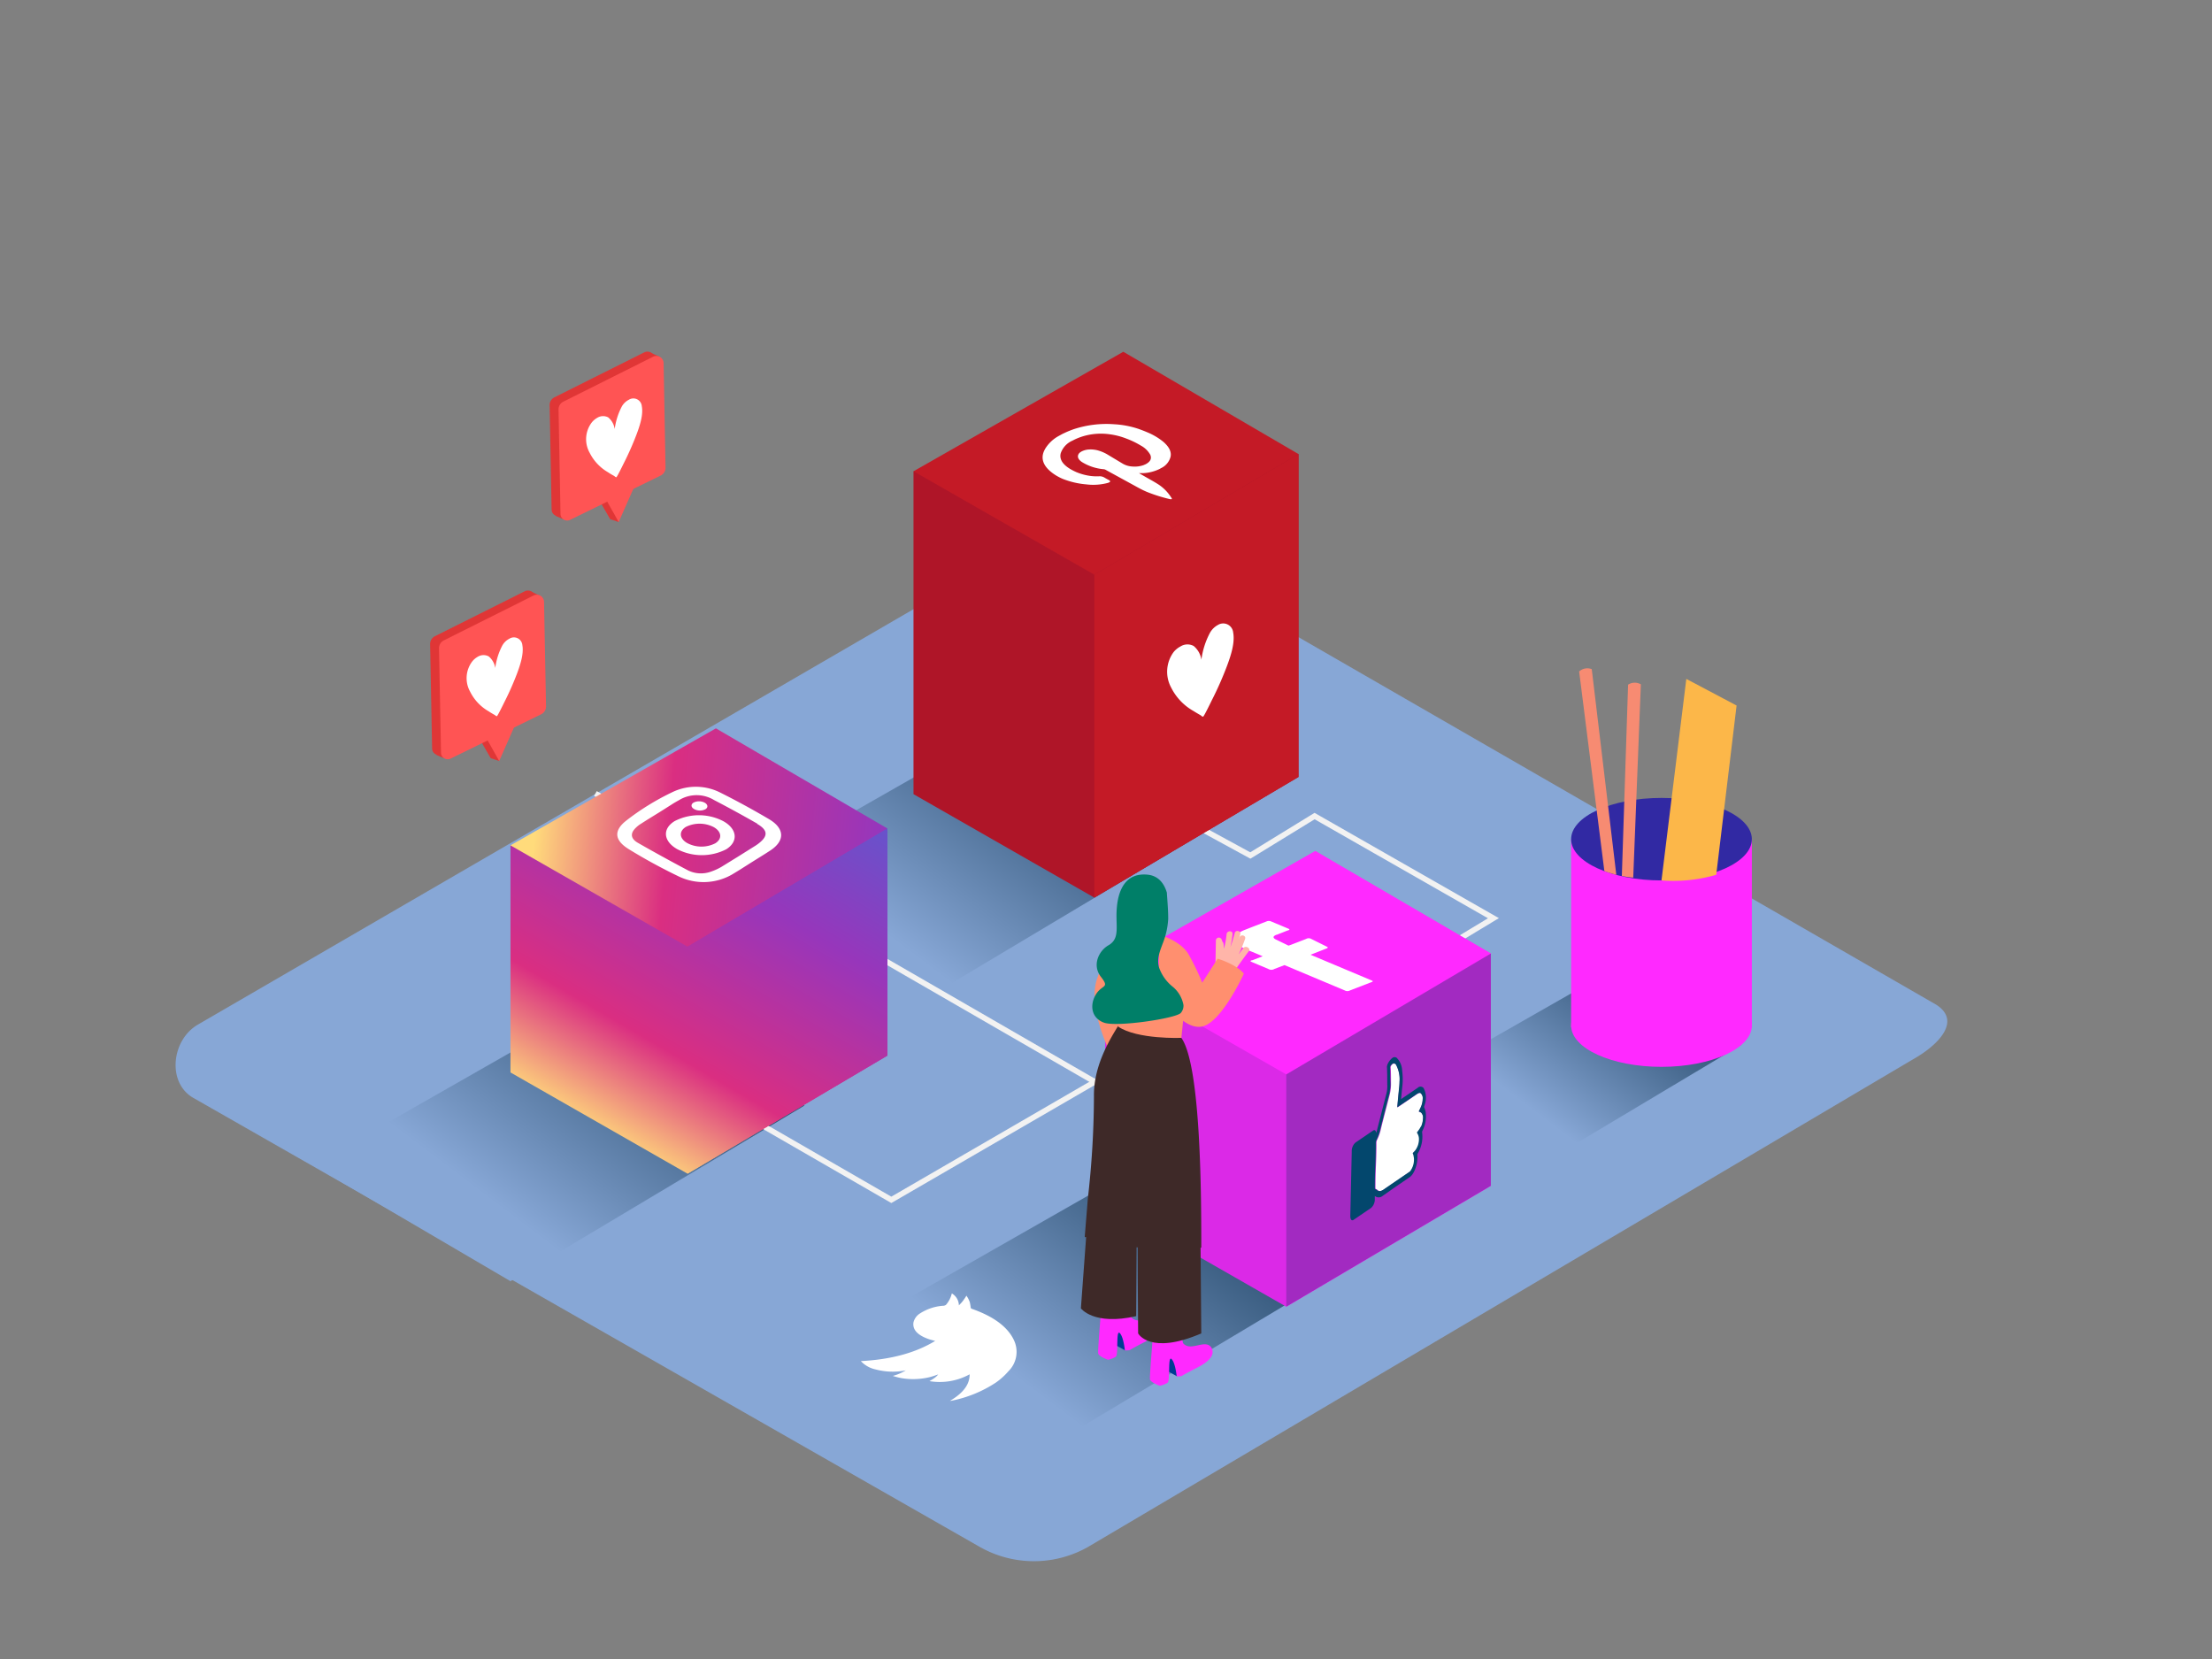 <svg id="Layer_2" data-name="Layer 2" xmlns="http://www.w3.org/2000/svg" xmlns:xlink="http://www.w3.org/1999/xlink" viewBox="0 0 400 300"><rect x="0" y="0" width="400" height="300" fill="#808080" stroke="none"/><defs><linearGradient id="linear-gradient" x1="295.34" y1="178.88" x2="278.19" y2="201.55" gradientUnits="userSpaceOnUse"><stop offset="0" stop-color="#36597c"/><stop offset="1" stop-color="#87a7d6"/></linearGradient><linearGradient id="linear-gradient-2" x1="210.85" y1="216.58" x2="185.34" y2="250.29" xlink:href="#linear-gradient"/><linearGradient id="linear-gradient-3" x1="187.28" y1="136.41" x2="161.77" y2="170.12" xlink:href="#linear-gradient"/><linearGradient id="linear-gradient-4" x1="116.41" y1="184.97" x2="90.91" y2="218.68" xlink:href="#linear-gradient"/><linearGradient id="linear-gradient-5" x1="106.97" y1="205.08" x2="150.83" y2="130.1" gradientUnits="userSpaceOnUse"><stop offset="0" stop-color="#ffdb7b"/><stop offset="0.23" stop-color="#da2e81"/><stop offset="0.59" stop-color="#9736bb"/><stop offset="1" stop-color="#4e62d4"/></linearGradient><linearGradient id="linear-gradient-6" x1="96.85" y1="148.7" x2="201.18" y2="158.25" xlink:href="#linear-gradient-5"/><linearGradient id="linear-gradient-7" x1="122.89" y1="214.39" x2="166.75" y2="139.42" xlink:href="#linear-gradient-5"/></defs><title>aaa</title><path d="M196.69,279.77,345.9,191.58c4.75-2.67,8.83-7,4.19-9.92L200.35,95.36c-2.25-1.39-5.66-2.3-7.94-1L35.77,185.29c-4.75,2.76-5.6,10.46-.85,13.22L177,279.63A19.84,19.84,0,0,0,196.69,279.77Z" fill="#87a7d6"/><polyline points="286.48 178.29 255.1 196.19 279.13 210.29 314.89 188.92" fill="url(#linear-gradient)"/><polyline points="197.67 215.69 151 242.32 186.75 263.29 239.92 231.51" fill="url(#linear-gradient-2)"/><polyline points="174.1 135.52 127.43 162.15 163.18 183.11 216.35 151.34" fill="url(#linear-gradient-3)"/><polyline points="103.23 184.09 56.57 210.72 92.31 231.68 145.49 199.91" fill="url(#linear-gradient-4)"/><line x1="107.67" y1="143.49" x2="214.74" y2="205.31" fill="none" stroke="#f2f2f2" stroke-miterlimit="10"/><polyline points="137.27 203.18 161.18 216.97 210.34 188.46 261.33 171.31 270.06 166.04 237.72 147.57 226.1 154.7 214.74 148.51" fill="none" stroke="#f2f2f2" stroke-miterlimit="10"/><path d="M284.11,151.75v34s32.68,1.82,32.68,0v-34" fill="#ff29ff"/><ellipse cx="300.45" cy="185.46" rx="16.34" ry="7.46" fill="#ff29ff"/><ellipse cx="300.45" cy="151.75" rx="16.34" ry="7.46" fill="#3129a3"/><path d="M290.26,157.55l.11.06c.63.22,1.26.42,1.91.58L287.84,121a2.23,2.23,0,0,0-2.28.42l4.56,36.1Z" fill="#f78b72"/><path d="M295.34,158.7l1.38-34.95a2.23,2.23,0,0,0-2.31.06l-1.13,34.6A18.31,18.31,0,0,0,295.34,158.7Z" fill="#f78b72"/><path d="M300.45,159.21l4.49-36.44,9.09,4.81-3.68,30.61A27.8,27.8,0,0,1,300.45,159.21Z" fill="#fcb749"/><polyline points="199.84 175.55 199.84 217.55 232.6 236.29 269.59 214.43 269.59 172.43" fill="#ff29ff"/><polygon points="199.84 175.55 237.85 153.9 269.59 172.43 232.6 194.29 199.84 175.55" fill="#ff29ff"/><polygon points="232.6 194.29 232.6 236.29 269.59 214.43 269.59 172.43 232.6 194.29" fill="#ff29ff"/><polyline points="199.84 175.55 199.84 217.55 232.6 236.29 269.59 214.43 269.59 172.43" fill="#2e2e75" opacity="0.17"/><polygon points="199.84 175.55 237.85 153.9 269.59 172.43 232.6 194.29 199.84 175.55" fill="#ff29ff"/><polygon points="232.6 194.29 232.6 236.29 269.59 214.43 269.59 172.43 232.6 194.29" fill="#2e2e75" opacity="0.33"/><path d="M224.93,168.22c1.38-.55,2.75-1.07,4.11-1.6a1,1,0,0,1,.81,0l3.1,1.3c.29.12.29.21,0,.32l-.06,0-2,.79-.07,0c-.72.3-.69.61.07.94L233,171l.42-.14,2.77-1.07a.92.92,0,0,1,.93,0l2.82,1.4c.23.11.2.21,0,.3l-2.54,1-.41.16.45.19,10.44,4.39c.42.18.48.22.16.36l-.16.06-3.73,1.44a1,1,0,0,1-1,0l-10.4-4.37-.47-.2-1.83.7a1.06,1.06,0,0,1-1.09,0l-2.93-1.23c-.37-.16-.4-.21-.08-.34l.09,0,1.9-.73-.42-.17c-1.06-.46-2.19-.89-3.18-1.37C222.88,170.38,223,169,224.93,168.22Z" fill="#fff"/><polyline points="92.31 152.87 92.31 193.93 124.33 212.24 160.48 190.88 160.48 149.82" fill="url(#linear-gradient-5)"/><polygon points="92.31 152.87 129.46 131.71 160.48 149.82 124.33 171.19 92.31 152.87" fill="url(#linear-gradient-6)"/><polygon points="124.33 171.19 124.33 212.24 160.48 190.88 160.48 149.82 124.33 171.19" fill="url(#linear-gradient-7)"/><g style="isolation:isolate"><path d="M125.41,145.14a2.22,2.22,0,0,1,2,0c.6.32.68.87.16,1.19a2.19,2.19,0,0,1-2,0C124.93,146,124.89,145.46,125.41,145.14Z" fill="#fff"/><path d="M122,148.48a9.59,9.59,0,0,1,8.77,0c2.55,1.4,2.79,3.7.55,5.1a9.68,9.68,0,0,1-8.81,0C119.94,152.15,119.71,149.88,122,148.48Zm7.37,4c1.29-.82,1.12-2.14-.36-2.94a5.59,5.59,0,0,0-5,0c-1.3.81-1.16,2.13.31,2.94a5.52,5.52,0,0,0,5.06,0l0,0" fill="#fff"/><path d="M130.2,143.3c3.06,1.53,6,3.14,8.85,4.82s2.92,3.89.3,5.64c-.43.28-.86.56-1.31.84L135.8,156l-2,1.27-1.36.83a10.35,10.35,0,0,1-9.86.31,98.93,98.93,0,0,1-8.84-4.83c-2.68-1.64-2.79-3.4-.48-5.2a44.31,44.31,0,0,1,3.84-2.68,45.73,45.73,0,0,1,4.58-2.5A9.78,9.78,0,0,1,130.2,143.3Zm6.75,5.65c-2.55-1.46-5.16-2.89-7.83-4.28a6.07,6.07,0,0,0-6.29,0c-.49.27-1,.56-1.42.84l-2.2,1.39-2.11,1.3-1.38.88a5,5,0,0,0-1,.88c-.74.86-.6,1.74.61,2.44q4.44,2.54,9.1,5a5.34,5.34,0,0,0,4.27.17,10,10,0,0,0,1.8-.84l2.79-1.72,3.35-2.1a7.66,7.66,0,0,0,.9-.68c1.35-1.19,1.21-2.19-.63-3.25" fill="#fff"/></g><path d="M174.76,234.3a4.58,4.58,0,0,1,.61,1.18,8.59,8.59,0,0,1,.17,1,.32.32,0,0,0,.21.2q5.93,2.08,7.61,5.68a4.92,4.92,0,0,1-1,5.6,12.38,12.38,0,0,1-2.3,2.07,22.48,22.48,0,0,1-8.07,3.28l-.19,0q.48-.28.89-.57c1.78-1.25,2.67-2.64,2.65-4.22a11.2,11.2,0,0,1-7.27,1.23,8.25,8.25,0,0,0,.83-.51,3.38,3.38,0,0,0,.76-.7c-.48.16-.95.34-1.47.47a11.87,11.87,0,0,1-1.68.3,12.67,12.67,0,0,1-1.79.07,12.07,12.07,0,0,1-1.71-.17,13.61,13.61,0,0,1-1.56-.4,8.89,8.89,0,0,0,2.34-1,12.1,12.1,0,0,1-5.44-.17,5.09,5.09,0,0,1-2.68-1.51c5.41-.28,9.88-1.48,13.44-3.65-.34-.09-.65-.17-1-.27-2.17-.72-3.14-1.76-2.92-3.1a2.65,2.65,0,0,1,1.21-1.62,8.82,8.82,0,0,1,4.06-1.36A1.07,1.07,0,0,0,171,236a.55.55,0,0,0,.12-.11,4.9,4.9,0,0,0,1-2,2.57,2.57,0,0,1,1.28,2.16c.17-.18.35-.36.51-.54a6,6,0,0,0,.45-.6C174.53,234.69,174.64,234.49,174.76,234.3Z" fill="#fff"/><polyline points="90.27 137.61 88.73 137.1 86.69 133.56 88.76 133.33" fill="#e03636"/><path d="M77.78,116.5l.36,18.91a1.21,1.21,0,0,0,1.75,1l16.35-8a1.57,1.57,0,0,0,.89-1.44l-.36-18.92a1.31,1.31,0,0,0-1.9-1.12l-16.21,8.11A1.57,1.57,0,0,0,77.78,116.5Z" fill="#e03636"/><polygon points="97.66 107.72 95.76 106.86 95.76 108.28 97.66 107.72" fill="#e03636"/><polygon points="80.23 137.1 78.85 136.48 79.85 135.83 80.23 137.1" fill="#e03636"/><path d="M79.39,117.26l.36,18.91a1.21,1.21,0,0,0,1.75,1l16.35-8a1.57,1.57,0,0,0,.89-1.44l-.36-18.92a1.31,1.31,0,0,0-1.9-1.12l-16.21,8.11A1.57,1.57,0,0,0,79.39,117.26Z" fill="#ff5454"/><polyline points="93.62 130.03 90.27 137.61 87.29 132.3" fill="#ff5454"/><path d="M92.11,115.5a1.53,1.53,0,0,1,2.35,1.17c.28,1.56-.37,3.55-1,5.22a53.16,53.16,0,0,1-2.31,5.19c-.08.16-1.14,2.34-1.28,2.41s-.32-.16-.44-.22c-.37-.2-.73-.42-1.08-.65A8.41,8.41,0,0,1,85,125.05a5,5,0,0,1,.38-5.42,3.4,3.4,0,0,1,1-.86,2,2,0,0,1,2-.07,3.44,3.44,0,0,1,1.18,2.09,12,12,0,0,1,1.29-4.09A3.08,3.08,0,0,1,92.11,115.5Z" fill="#fff"/><polyline points="111.88 94.4 110.34 93.89 108.3 90.35 110.37 90.13" fill="#e03636"/><path d="M99.39,73.3l.36,18.91a1.21,1.21,0,0,0,1.75,1l16.35-8a1.57,1.57,0,0,0,.89-1.44l-.36-18.92a1.31,1.31,0,0,0-1.9-1.12l-16.21,8.11A1.57,1.57,0,0,0,99.39,73.3Z" fill="#e03636"/><polygon points="119.27 64.51 117.37 63.65 117.37 65.08 119.27 64.51" fill="#e03636"/><polygon points="101.84 93.89 100.46 93.28 101.47 92.62 101.84 93.89" fill="#e03636"/><path d="M101,74.06,101.36,93a1.21,1.21,0,0,0,1.75,1l16.35-8a1.57,1.57,0,0,0,.89-1.44L120,65.63a1.31,1.31,0,0,0-1.9-1.12l-16.21,8.11A1.57,1.57,0,0,0,101,74.06Z" fill="#ff5454"/><polyline points="115.23 86.82 111.88 94.4 108.9 89.1" fill="#ff5454"/><path d="M113.71,72.29a1.53,1.53,0,0,1,2.35,1.18c.29,1.55-.36,3.53-1,5.21a54.15,54.15,0,0,1-2.31,5.19c-.08.16-1.14,2.34-1.28,2.41s-.32-.17-.44-.23c-.37-.2-.73-.41-1.08-.65a8.43,8.43,0,0,1-3.34-3.56,5,5,0,0,1,.38-5.42,3.38,3.38,0,0,1,1-.86,2,2,0,0,1,2-.08,3.4,3.4,0,0,1,1.17,2.1,12.07,12.07,0,0,1,1.3-4.1A3.07,3.07,0,0,1,113.71,72.29Z" fill="#fff"/><path d="M251.79,192.42l.1-.05a.45.45,0,0,1,.6.23,5.54,5.54,0,0,1,.61,3q0,.53-.07,1.12c-.12,1.1-.22,2.2-.32,3.29,0,0,0,.05,0,.08s0,.1,0,.17l.17-.12,1.7-1.15,1.7-1.16c.23-.15.45-.25.64-.13a1.23,1.23,0,0,1,.37,1.08,3.89,3.89,0,0,1-.35,1.47l-.36.76a3.11,3.11,0,0,1,.42.2,1.29,1.29,0,0,1,.34,1.09,3.8,3.8,0,0,1-.33,1.42,3.91,3.91,0,0,1-.38.63c-.09.14-.19.24-.3.39l.22.44a2,2,0,0,1,.15.86,3.41,3.41,0,0,1-.71,2c-.13.15-.27.28-.42.43.06.19.11.35.16.53a2.36,2.36,0,0,1,.08.74,3.52,3.52,0,0,1-.68,2l0,0a1.22,1.22,0,0,1-.19.16l-4.71,3.23c-.46.31-.86.35-1.19,0a.29.29,0,0,0-.16-.09c-.13,0-.16-.14-.15-.4q0-2,.09-4t.09-4a1.1,1.1,0,0,1,.12-.52,9,9,0,0,0,.71-2.07c.49-2,1-3.91,1.5-5.85a8.41,8.41,0,0,0,.3-2q0-.22,0-.43c0-.91,0-1.84-.06-2.75a.52.52,0,0,1,.09-.32,1.51,1.51,0,0,1,.15-.19Z" fill="#fff"/><path d="M257.24,204.45a.58.58,0,0,0-.07.39,5.93,5.93,0,0,1-.77,3.71.52.52,0,0,0-.08.35c.1,1.55-.58,3.45-1.45,4l-2.44,1.67L250,216.27a1.08,1.08,0,0,1-1.28.08l-.11-.08c0,.2,0,.36,0,.52a2.08,2.08,0,0,1-.66,1.63l-3.17,2.16c-.37.25-.62-.07-.6-.78l.26-11.55a2.09,2.09,0,0,1,.65-1.62l3.18-2.17c.28-.19.49-.11.58.34l0,.11,0,0q.07-.22.13-.43l1.76-6.86a5.28,5.28,0,0,0,.12-1.53c0-1.08,0-2.15-.06-3.23l.06-.27a3,3,0,0,1,.91-1.27.66.66,0,0,1,.78-.05,3.4,3.4,0,0,1,1,2.3,12.24,12.24,0,0,1,0,3.19c-.07.64-.12,1.28-.19,2l.17-.12,2.85-1.94a.71.71,0,0,1,1.06.07,3.78,3.78,0,0,1,.19,3l-.12.41a6,6,0,0,1,.28.81A5.77,5.77,0,0,1,257.24,204.45Zm-.26-.75a3.83,3.83,0,0,0,.33-1.43,1.29,1.29,0,0,0-.34-1.09,3.1,3.1,0,0,0-.42-.2l.36-.76a3.85,3.85,0,0,0,.35-1.47,1.23,1.23,0,0,0-.37-1.08c-.19-.11-.41,0-.64.13l-1.7,1.16-1.7,1.15-.17.12c0-.07,0-.12,0-.17s0-.05,0-.08c.11-1.09.2-2.19.32-3.29q.06-.59.07-1.12a5.54,5.54,0,0,0-.61-3,.45.45,0,0,0-.6-.23l-.1.05-.16.14a1.51,1.51,0,0,0-.15.19.47.47,0,0,0-.09.27c0,1,0,1.89.06,2.8q0,.22,0,.43a8.41,8.41,0,0,1-.3,2c-.51,1.94-1,3.9-1.5,5.85a9,9,0,0,1-.71,2.07,1.1,1.1,0,0,0-.12.52q0,2-.09,4t-.09,4c0,.27,0,.4.15.41a.33.33,0,0,1,.16.09c.34.32.74.28,1.19,0l1.57-1.08,3.14-2.14a1.19,1.19,0,0,0,.19-.16l0,0a3.5,3.5,0,0,0,.68-2,2.36,2.36,0,0,0-.08-.74c0-.18-.1-.34-.15-.52l.42-.44a3.41,3.41,0,0,0,.71-2,2,2,0,0,0-.15-.86l-.22-.44c.11-.14.21-.25.3-.39a4.2,4.2,0,0,0,.38-.62" fill="#03476d"/><polyline points="165.19 85.22 165.19 143.61 197.89 162.32 234.81 140.5 234.81 82.11" fill="#af1528"/><polygon points="165.19 85.22 203.13 63.61 234.81 82.11 197.89 103.92 165.19 85.22" fill="#c41a26"/><polygon points="197.89 103.92 197.89 162.32 234.81 140.5 234.81 82.11 197.89 103.92" fill="#c41a26"/><path d="M211.56,83a2.29,2.29,0,0,0,.11-.36A2.29,2.29,0,0,1,211.56,83Z" fill="#cc2127"/><path d="M211.56,83a3.27,3.27,0,0,1-1.36,1.5A3.27,3.27,0,0,0,211.56,83Z" fill="#cc2127"/><path d="M189.15,81a6.52,6.52,0,0,1,2.35-2.22A6.53,6.53,0,0,0,189.15,81Z" fill="#cc2127"/><g style="isolation:isolate"><path d="M192.1,78.48l.23-.11.47-.22q.61-.27,1.31-.52a18.9,18.9,0,0,1,7.4-.91,16.56,16.56,0,0,1,4.32.82c.57.2,1.12.41,1.63.63a11.64,11.64,0,0,1,2.87,1.69c1,.86,1.56,1.77,1.34,2.76a3.14,3.14,0,0,1-1.65,2l-.31.17-.16.08a7.63,7.63,0,0,1-2.82.69c-.25,0-.5,0-.76,0l1,.58c.82.47,1.67.93,2.43,1.41a7.71,7.71,0,0,1,2.19,2.11c.11.15.2.3.31.46a.14.14,0,0,1,0,.07.07.07,0,0,1,0,.06.79.79,0,0,1-.38,0,28.2,28.2,0,0,1-4.22-1.34l-.53-.24c-.75-.36-1.42-.75-2.12-1.13l-4.77-2.61a1,1,0,0,0-.28-.08,8.87,8.87,0,0,1-4-1.33c-.53-.38-.79-.8-.63-1.26a1,1,0,0,1,.36-.46,1.94,1.94,0,0,1,.29-.18,3.3,3.3,0,0,1,1.19-.33,5,5,0,0,1,1.9.21,7.33,7.33,0,0,1,1.74.8L203,83.83a3.86,3.86,0,0,0,1.79.53,4.84,4.84,0,0,0,2-.25l.37-.16c.95-.5,1.11-1.08.85-1.71a4.25,4.25,0,0,0-1.7-1.66,15.56,15.56,0,0,0-2.76-1.32,12.51,12.51,0,0,0-2.83-.72,11.28,11.28,0,0,0-5.09.42,12.27,12.27,0,0,0-1.22.48l-.36.18-.11.06a3.87,3.87,0,0,0-2.12,2.26c-.33,1.24.53,2.32,2.38,3.23l.38.18a10,10,0,0,0,1.93.6,8.78,8.78,0,0,0,2.19.18,1.72,1.72,0,0,1,1,.22c.27.17.57.32.85.48s.26.29,0,.41l-.2.08a10.2,10.2,0,0,1-3.92.27,14.92,14.92,0,0,1-4.27-1,9.52,9.52,0,0,1-1.3-.68c-2-1.28-2.74-2.72-2.1-4.27l.13-.28.08-.15.07-.12a6.53,6.53,0,0,1,2.35-2.22Z" fill="#fff"/><path d="M192,81.5l.12-.23h0Z" fill="#cc2127"/><path d="M192.13,81.27h0l0,0Z" fill="#cc2127"/><path d="M192.15,81.23l.18-.26Z" fill="#cc2127"/><path d="M192.33,81a3.83,3.83,0,0,1,.55-.57h0A3.84,3.84,0,0,0,192.33,81Z" fill="#cc2127"/><path d="M192.87,80.41h0a5.7,5.7,0,0,1,.81-.57A5.71,5.71,0,0,0,192.87,80.41Z" fill="#cc2127"/></g><path d="M220.26,113A1.81,1.81,0,0,1,223,114.4c.34,1.85-.43,4.2-1.18,6.18a62,62,0,0,1-2.73,6.14c-.09.19-1.35,2.78-1.51,2.86s-.39-.2-.52-.27c-.43-.24-.86-.5-1.28-.76a10,10,0,0,1-4-4.22,6,6,0,0,1,.45-6.42,4,4,0,0,1,1.22-1,2.36,2.36,0,0,1,2.41-.09,4,4,0,0,1,1.39,2.48,14.25,14.25,0,0,1,1.54-4.85A3.63,3.63,0,0,1,220.26,113Z" fill="#fff"/><path d="M204.36,168.17a20.36,20.36,0,0,0-5.93,8.69c-2.08,5.75,3.12,15.15,3.12,15.15l8.1-6.4" fill="#ff8f6f"/><path d="M203.46,244.19l-2.2-1.21.55-3.14s3.27.31,3.56,1.47" fill="#003b94"/><path d="M204.29,244.14c.49-.3,1-.57,1.52-.85,1.27-.69,3.1-1.41,3.88-2.72a1.52,1.52,0,0,0-.1-1.71c-1.16-1.39-3.67.9-5-.65-.26-.31-.37-5.14-.37-5.14l-4.9,1.32s-.83,9.72-.74,10.32,1.78,1.18,1.78,1.18a4.34,4.34,0,0,0,1.41-.55c.51-.37,0-4.93.7-4.29s.94,3.13.94,3.13A3.37,3.37,0,0,0,204.29,244.14Z" fill="#ff29ff"/><path d="M212.84,248.88l-2.2-1.21.55-3.14s3.27.31,3.56,1.47" fill="#003b94"/><path d="M213.66,248.84c.49-.3,1-.57,1.52-.85,1.27-.69,3.1-1.41,3.88-2.72a1.52,1.52,0,0,0-.1-1.71c-1.16-1.39-3.67.9-5-.65-.26-.31-.37-5.14-.37-5.14l-4.9,1.32s-.83,9.72-.74,10.32,1.78,1.18,1.78,1.18a4.34,4.34,0,0,0,1.41-.55c.51-.37,0-4.93.7-4.29s.94,3.13.94,3.13A3.37,3.37,0,0,0,213.66,248.84Z" fill="#ff29ff"/><path d="M196.88,217.29l-1.42,19.3s2.29,3.17,10,1.41h0l.07-13" fill="#3e2928"/><path d="M205.81,221.12c-.17,1.66,0,20,0,20s2.13,4,11.42,0l-.13-15.57" fill="#3e2928"/><path d="M196.16,223.67c.63.43.85-1.81,1.51-1.43a37.62,37.62,0,0,0,7.61,3.36l.06,0a.52.52,0,0,1,.7.26,40.22,40.22,0,0,0,5,1.13c2.17.35,4-1.26,6.19-1.37,0-8.52,0-32.8-3.59-37.92l-10.73-3.59c0,.89-5.21,6.87-5.09,14.15a165.47,165.47,0,0,1-1.11,18.53C196.69,217.23,196.18,223.2,196.16,223.67Z" fill="#3e2928"/><path d="M214.63,177.9l-1,9.78s-8,.32-11.46-2.06v-8.29" fill="#ff8f6f"/><path d="M224.82,171.46l-.82,1.12a26.83,26.83,0,0,0,1.15-2.79c.23-.65-.81-.91-1-.26l-.12.33q.15-.52.28-1a.54.54,0,0,0-1-.26,27.87,27.87,0,0,1-.81,2.67,19,19,0,0,0,.38-2.36c.07-.68-1-.66-1.07,0a17,17,0,0,1-.48,2.67q0-.46-.08-.92a.54.54,0,0,0-.22-.39c0-.12-.06-.24-.11-.36a.54.54,0,0,0-1.05.16l-.07,4a4.81,4.81,0,0,1-.75,1.15,18.69,18.69,0,0,1,1.49,1.17,15.4,15.4,0,0,1,1.22,1.17q.52-.64,1-1.31a.58.58,0,0,0,.1-.11q1.44-2.12,3-4.18C226.16,171.44,225.22,170.92,224.82,171.46Z" fill="#ffb5a9"/><path d="M209.55,169s3.78,1,5.32,3.47a43.26,43.26,0,0,1,2.53,5.23l2.79-4.34s3.39,1,4.74,2.71c0,0-4,8.8-7.53,9.55s-7.22-5.21-7.22-5.21-.77,2.47-.62-.17" fill="#ff8f6f"/><path d="M212,178.38a7.67,7.67,0,0,1-2.4-3.41c-.45-1.55.12-2.9.65-4.34a14,14,0,0,0,1-4.47c0-1.51-.13-3-.23-4.51a.43.43,0,0,1,0-.19c-.5-1.7-1.54-3.13-3.58-3.3-5.28-.45-5.58,5.4-5.54,7.78s.29,4-1.46,5-3,3.6-1.35,5.71.17,1.34-.94,3.21-.83,4.21,1.46,5.06,12.92-.74,13.9-1.73a2,2,0,0,0,.5-1.44A5.57,5.57,0,0,0,212,178.38Z" fill="#007f68"/></svg>